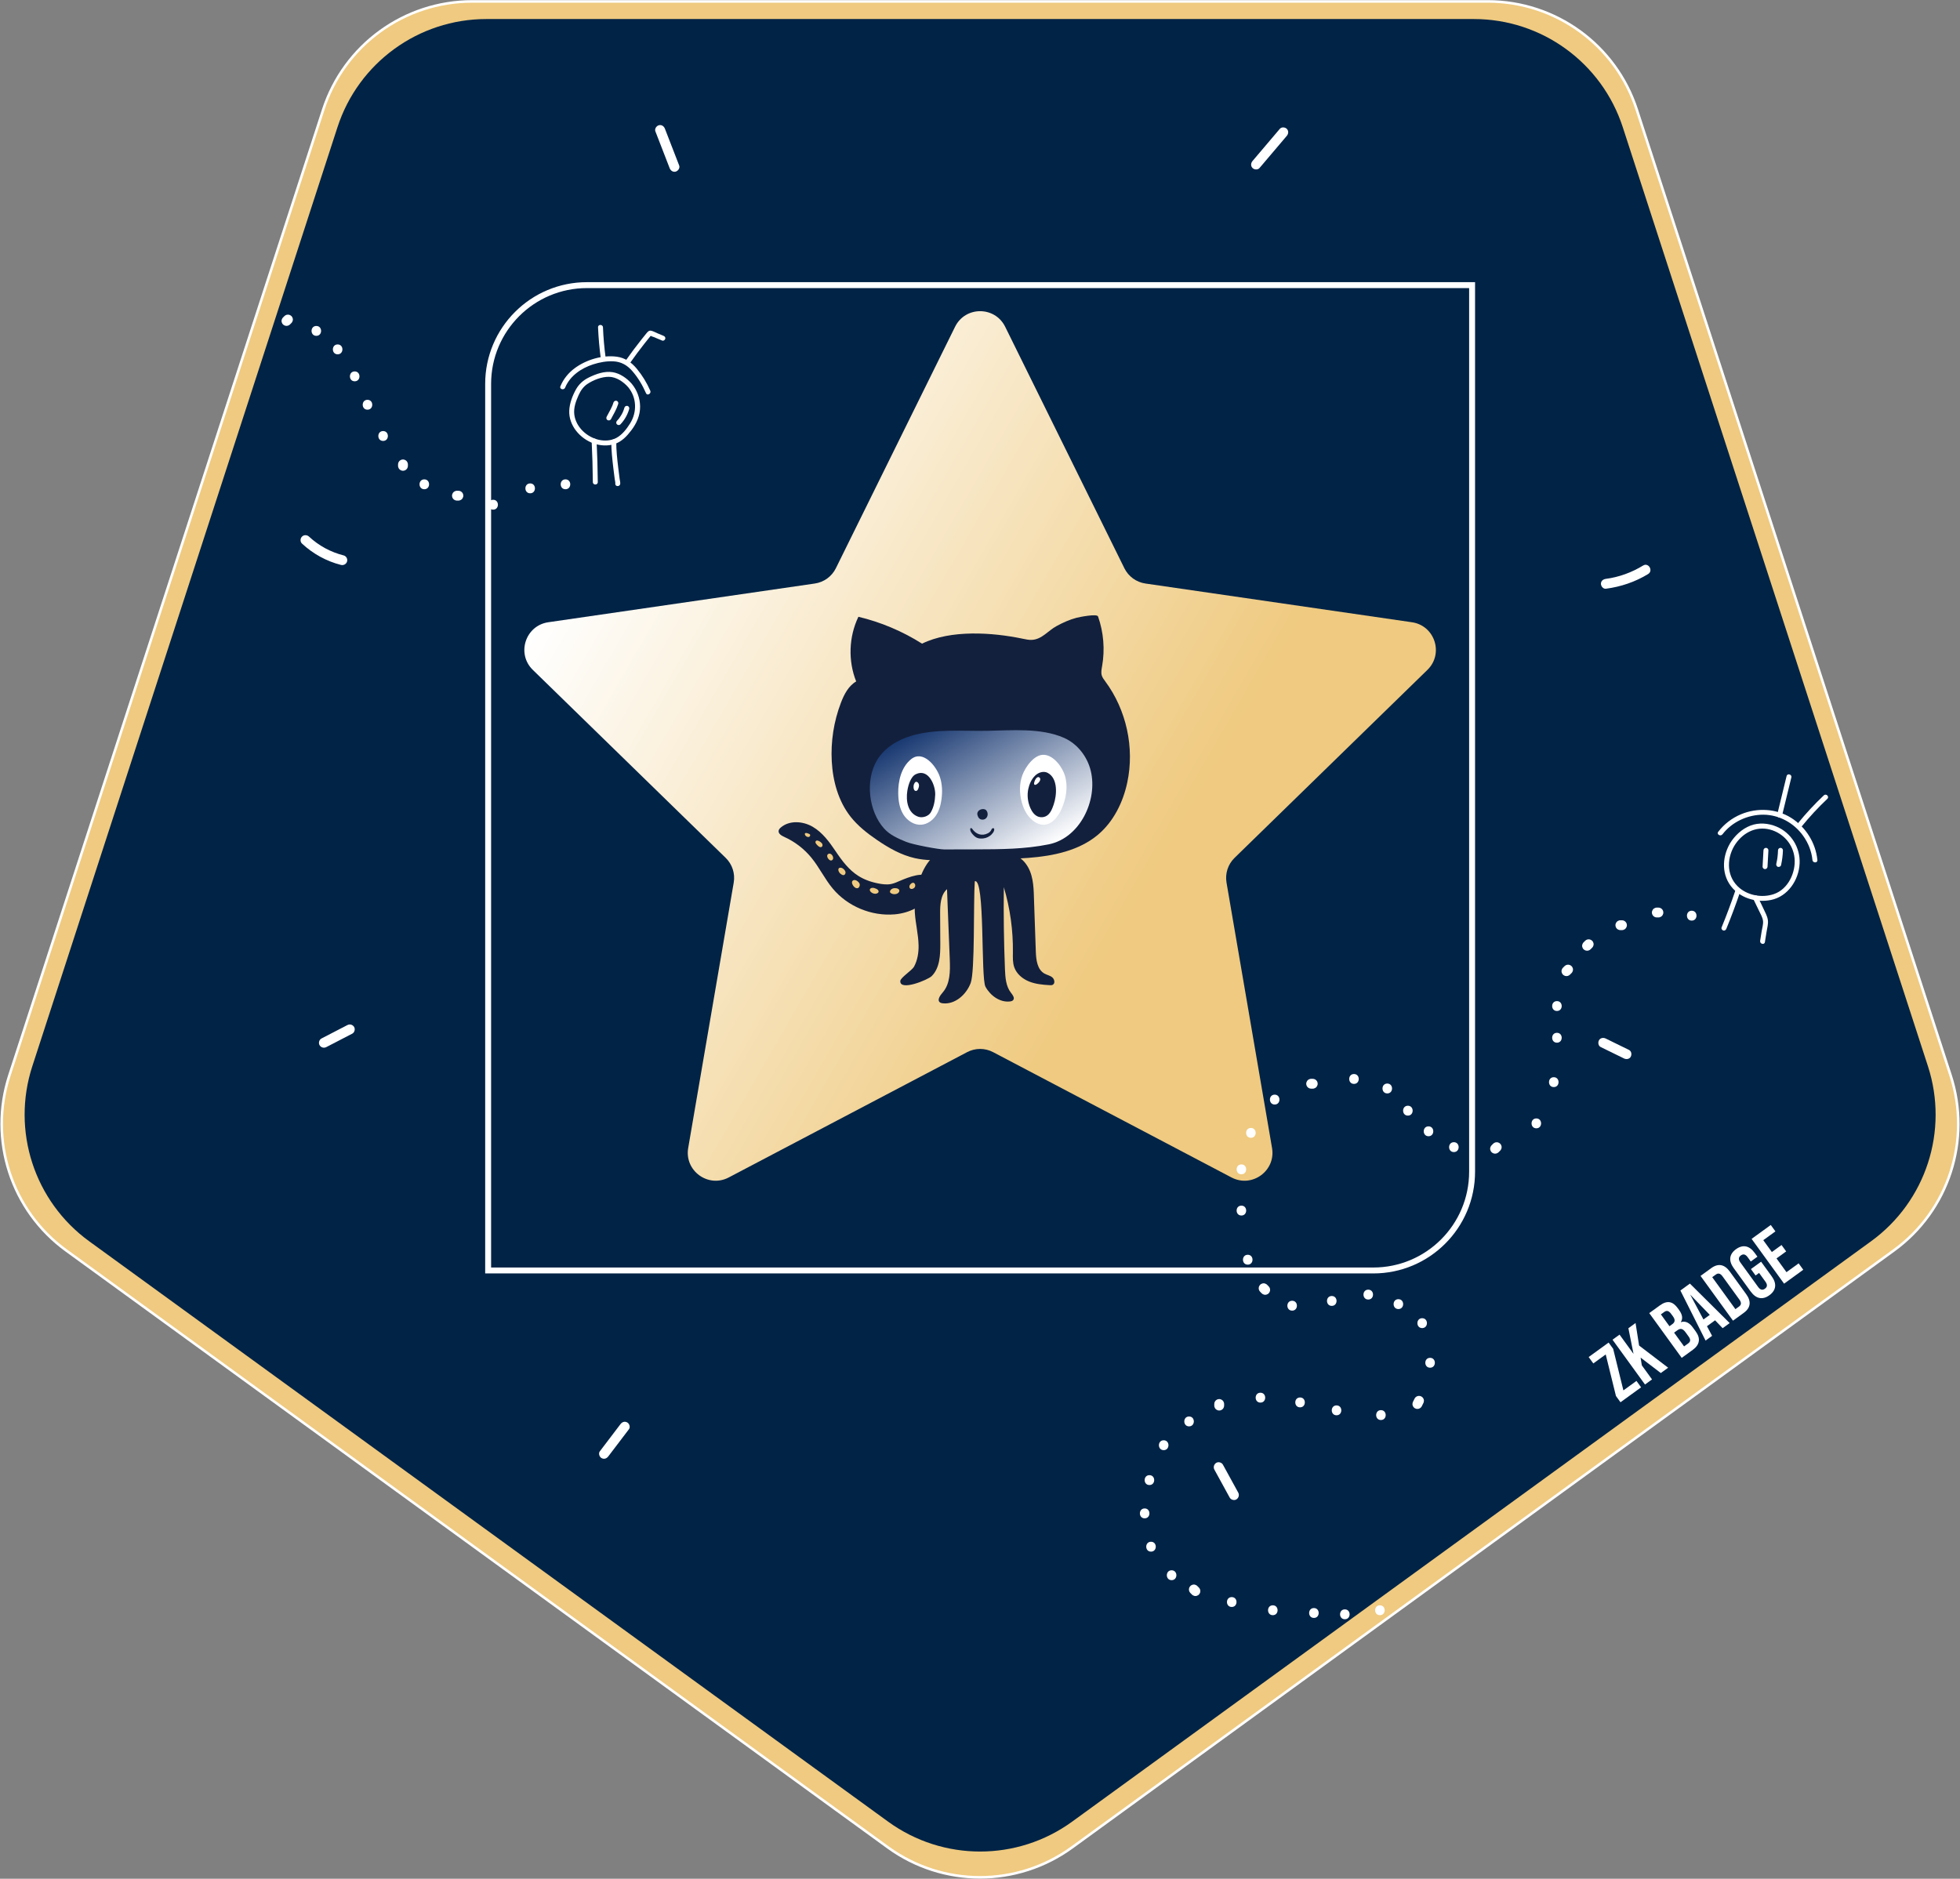 <?xml version="1.0" encoding="UTF-8"?>
<svg xmlns="http://www.w3.org/2000/svg" xmlns:xlink="http://www.w3.org/1999/xlink" viewBox="0 0 992 951">
  <rect x="0" y="0" width="992" height="951" fill="#808080" stroke="none"/>
  <defs>
    <style>
      .cls-1 {
        fill: url(#linear-gradient);
      }

      .cls-2, .cls-3 {
        fill: #002346;
      }

      .cls-4 {
        fill: #fff;
      }

      .cls-5, .cls-6 {
        fill: #efca80;
      }

      .cls-7 {
        fill: #13203d;
      }

      .cls-6 {
        stroke-width: 1.3px;
      }

      .cls-6, .cls-3 {
        stroke: #fff;
        stroke-miterlimit: 10;
      }

      .cls-8 {
        fill: url(#linear-gradient-2);
      }

      .cls-3 {
        stroke-width: 3px;
      }
    </style>
    <linearGradient id="linear-gradient" x1="283.66" y1="293.56" x2="681.13" y2="523.04" gradientUnits="userSpaceOnUse">
      <stop offset="0" stop-color="#fff"/>
      <stop offset=".73" stop-color="#efca80"/>
    </linearGradient>
    <linearGradient id="linear-gradient-2" x1="475.82" y1="362.82" x2="518.12" y2="436.09" gradientUnits="userSpaceOnUse">
      <stop offset="0" stop-color="#193972"/>
      <stop offset="1" stop-color="#fff"/>
    </linearGradient>
  </defs>
  <g id="Background">
    <path class="cls-6" d="M542.56,935.15l415.91-302.18c27.77-20.17,39.38-55.93,28.78-88.57L828.39,55.46C817.79,22.82,787.37,.72,753.05,.72H238.95c-34.32,0-64.74,22.1-75.34,54.74L4.74,544.4c-10.61,32.64,1.01,68.4,28.78,88.57l415.91,302.18c27.77,20.17,65.36,20.17,93.13,0Z"/>
    <path class="cls-2" d="M542.63,922.1l404.37-293.79c27.77-20.17,39.38-55.93,28.78-88.57L821.32,64.38c-10.61-32.64-41.02-54.74-75.34-54.74H246.15c-34.32,0-64.74,22.1-75.34,54.74L16.35,539.74c-10.61,32.64,1.01,68.4,28.78,88.57l404.37,293.79c27.77,20.17,65.36,20.17,93.13,0Z"/>
  </g>
  <g id="Frame">
    <g id="Frame_1" data-name="Frame 1">
      <path id="NFT_Frame_2" data-name="NFT Frame 2" class="cls-3" d="M745.06,593.1c0,27.61-22.39,50-50,50H247.06V194.33c0-27.61,22.39-50,50-50h448v448.77Z"/>
      <path class="cls-4" d="M307.89,737.18c3.48-4.58,6.97-9.17,10.45-13.75,.79-1.05,.2-2.84-.9-3.42-1.32-.7-2.57-.22-3.42,.9-3.48,4.58-6.97,9.17-10.45,13.75-.79,1.05-.2,2.84,.9,3.42,1.32,.7,2.57,.22,3.42-.9h0Z"/>
      <path class="cls-4" d="M614.63,743.92c2.58,4.71,5.17,9.42,7.75,14.14,.63,1.15,2.31,1.61,3.42,.9s1.57-2.19,.9-3.42c-2.58-4.71-5.17-9.42-7.75-14.14-.63-1.15-2.31-1.61-3.42-.9s-1.57,2.19-.9,3.42h0Z"/>
      <path class="cls-4" d="M810.17,530.01c3.93,1.92,7.85,3.85,11.78,5.77,1.17,.57,2.76,.36,3.42-.9,.59-1.13,.36-2.81-.9-3.42-3.93-1.92-7.85-3.85-11.78-5.77-1.17-.57-2.76-.36-3.42,.9-.59,1.13-.36,2.81,.9,3.42h0Z"/>
      <path class="cls-4" d="M165.19,530.01c4.37-2.26,8.74-4.53,13.11-6.79,1.16-.6,1.6-2.33,.9-3.42-.76-1.19-2.18-1.54-3.42-.9-4.37,2.26-8.74,4.53-13.11,6.79-1.16,.6-1.6,2.33-.9,3.42,.76,1.19,2.18,1.54,3.42,.9h0Z"/>
      <path class="cls-4" d="M173.91,281.14c-6.55-1.66-12.58-4.91-17.52-9.52-.99-.92-2.56-.98-3.54,0s-.99,2.61,0,3.54c5.56,5.18,12.36,8.93,19.73,10.8,1.31,.33,2.71-.43,3.08-1.75s-.43-2.74-1.75-3.08h0Z"/>
      <path class="cls-4" d="M343.75,83.78c-2.41-6.21-4.81-12.42-7.22-18.63-.49-1.26-1.68-2.13-3.08-1.75-1.2,.33-2.24,1.81-1.75,3.08,2.41,6.21,4.81,12.42,7.22,18.63,.49,1.26,1.68,2.13,3.08,1.75,1.2-.33,2.24-1.81,1.75-3.08h0Z"/>
      <path class="cls-4" d="M812.77,298.01c7.58-.99,14.84-3.44,21.37-7.43,2.74-1.67,.23-6-2.52-4.32-5.73,3.5-12.18,5.88-18.85,6.75-1.34,.17-2.5,1.02-2.5,2.5,0,1.22,1.15,2.68,2.5,2.5h0Z"/>
      <path class="cls-4" d="M637.47,85.04c4.6-5.43,9.21-10.85,13.81-16.28,.87-1.03,1.01-2.53,0-3.54-.9-.9-2.66-1.03-3.54,0-4.6,5.43-9.21,10.85-13.81,16.28-.87,1.03-1.01,2.53,0,3.54,.9,.9,2.66,1.03,3.54,0h0Z"/>
    </g>
  </g>
  <g id="Text">
    <g id="ZK_BADGE_text" data-name="ZK BADGE text">
      <path class="cls-4" d="M817.87,706.64l-5.18-21.04-6.28,4.56-2.35-3.24,10.1-7.33,2.3,3.17,5.18,21.04,6.61-4.79,2.35,3.24-10.43,7.56-2.3-3.17Z"/>
      <path class="cls-4" d="M830.35,687.21l.61,3.91,5.17,7.12-3.56,2.58-16.44-22.67,3.56-2.58,7.07,9.75-2.6-12.99,3.63-2.63,1.79,11.4,14.71,11.22-3.72,2.7-10.21-7.81Z"/>
      <path class="cls-4" d="M834.7,664.69l5.38-3.9c3.69-2.68,6.52-2.11,9.06,1.38l.66,.91c1.69,2.33,2.04,4.3,.92,6.1l.05,.06c2.38-.74,4.35,.41,6.08,2.8l1.41,1.94c2.54,3.5,2.05,6.71-1.51,9.3l-5.6,4.06-16.44-22.67Zm11.65,5.63c1.33-.96,1.71-2.13,.4-3.95l-.92-1.26c-1.17-1.62-2.24-1.93-3.5-1.02l-1.72,1.24,4.34,5.99,1.39-1.01Zm8.04,9.73c1.2-.87,1.45-1.89,.22-3.57l-1.43-1.98c-1.53-2.1-2.68-2.26-4.29-1.08l-1.59,1.15,5.05,6.96,2.04-1.48Z"/>
      <path class="cls-4" d="M868.04,668.33l-4.11,2.98,2.6,4.88-3.3,2.39-12.75-25.34,4.82-3.5,20.13,19.99-3.56,2.58-3.83-3.99Zm-2.68-2.75l-9.91-10.26,6.7,12.58,3.21-2.33Z"/>
      <path class="cls-4" d="M860.68,645.85l5.44-3.95c3.56-2.58,6.74-1.88,9.37,1.75l8.31,11.46c2.63,3.63,2.31,6.87-1.25,9.45l-5.44,3.95-16.44-22.67Zm19.46,15.53c1.13-.82,1.39-1.9,.22-3.52l-8.55-11.79c-1.17-1.62-2.28-1.71-3.41-.89l-1.81,1.31,11.74,16.19,1.81-1.31Z"/>
      <path class="cls-4" d="M886.09,653.8l-8.64-11.92c-2.63-3.63-2.32-7.01,1.18-9.55,3.5-2.54,6.81-1.78,9.44,1.85l1.41,1.94-3.37,2.44-1.57-2.17c-1.17-1.62-2.33-1.72-3.46-.9-1.13,.82-1.4,1.95-.23,3.57l8.99,12.4c1.17,1.62,2.31,1.68,3.44,.86,1.13-.82,1.42-1.92,.25-3.54l-3.22-4.44-1.78,1.29-2.35-3.24,5.15-3.73,5.38,7.42c2.63,3.63,2.32,7.01-1.18,9.55-3.5,2.54-6.81,1.78-9.44-1.85Z"/>
      <path class="cls-4" d="M886.52,627.11l9.71-7.04,2.35,3.24-6.15,4.46,4.35,5.99,4.89-3.55,2.35,3.24-4.89,3.55,5.05,6.96,6.15-4.46,2.35,3.24-9.71,7.04-16.44-22.67Z"/>
    </g>
  </g>
  <g id="Art">
    <path class="cls-1" d="M508.74,165.4l60.33,122.23c2.06,4.17,6.04,7.07,10.65,7.74l134.89,19.6c11.6,1.69,16.23,15.94,7.84,24.12l-97.61,95.15c-3.33,3.25-4.85,7.93-4.07,12.52l23.04,134.35c1.98,11.55-10.14,20.36-20.52,14.91l-120.65-63.43c-4.12-2.17-9.04-2.17-13.16,0l-120.65,63.43c-10.37,5.45-22.5-3.36-20.52-14.91l23.04-134.35c.79-4.59-.73-9.27-4.07-12.52l-97.61-95.15c-8.39-8.18-3.76-22.43,7.84-24.12l134.89-19.6c4.61-.67,8.59-3.56,10.65-7.74l60.33-122.23c5.19-10.51,20.17-10.51,25.36,0Z"/>
    <g>
      <g>
        <path class="cls-7" d="M434.3,443.28c-4.5-2.88-7.78-7.03-11.36-12.37-3.19-4.75-6.68-9.53-11.62-12.41s-11.71-3.36-16.08,.32c-.54,.45-1.06,1.01-1.16,1.71-.22,1.5,1.48,2.49,2.86,3.11,5.28,2.38,10,5.99,13.68,10.47,4.02,4.9,6.76,10.76,10.81,15.63,7.55,9.08,19.69,14.13,31.45,13.09,7.4-.66,15.21-4.25,18.01-11.13,.91-2.25,1.19-4.96-.11-7.01-2.63-4.18-11.6-.36-14.99,1.05-1.52,.63-3.01,1.36-4.62,1.71-2.29,.49-4.66,.15-6.95-.31-3.99-.81-7.18-2.1-9.92-3.85Z"/>
        <path class="cls-5" d="M409.65,423.53c.42-.26,.56-.93,.19-1.25-.12-.1-.27-.16-.42-.22-.25-.09-.5-.19-.75-.28-.64-.24-1.59-.24-1.26,.74,.27,.78,1.46,1.49,2.24,1.01Z"/>
        <path class="cls-5" d="M413.98,428.13c.26,.23,.53,.46,.85,.59s.7,.16,1-.01c.44-.25,.57-.88,.4-1.36s-.57-.85-.98-1.16c-.54-.41-1.92-1.22-2.43-.32-.44,.77,.67,1.81,1.17,2.25Z"/>
        <path class="cls-5" d="M420.59,435.58c.5,.01,.94-.41,1.06-.89,.31-1.27-1.2-3.3-2.55-2.34-1.22,.87,.3,3.21,1.49,3.24Z"/>
        <path class="cls-5" d="M424.88,441.76c.28,.36,.65,.66,1.04,.9,.3,.19,.65,.35,1,.33,.68-.05,1.12-.83,1.02-1.5-.15-1.06-1.58-2.4-2.7-2.27-1.4,.16-.98,1.77-.36,2.55Z"/>
        <path class="cls-5" d="M432.39,448.99c.51,.46,1.25,.82,1.87,.53,.44-.2,.7-.68,.82-1.15,.07-.29,.11-.61,.02-.9-.32-1.04-1.98-2.38-3.13-1.92-1.56,.62-.41,2.7,.42,3.43Z"/>
        <path class="cls-5" d="M441.2,449.46c-.91,.21-1.35,1.03-.57,1.9,.76,.85,2.17,1.33,3.26,.87,1.36-.58,.78-1.82-.31-2.29-.58-.25-1.18-.51-1.81-.53-.2,0-.39,.01-.56,.05Z"/>
        <path class="cls-5" d="M450.61,450.75c-.13,.24-.23,.51-.17,.78,.07,.31,.35,.52,.62,.68,.79,.44,1.76,.54,2.62,.28,.44-.13,.86-.36,1.14-.72,1.72-2.15-3-3.16-4.22-1.02Z"/>
        <path class="cls-5" d="M461.66,447.09l-.14-.14c-.47,.36-.94,.77-1.16,1.32s-.09,1.29,.42,1.58c.26,.15,.57,.16,.86,.11,.64-.11,1.24-.54,1.48-1.14s.08-1.37-.42-1.78c-.31-.25-.82-.34-1.07-.03"/>
      </g>
      <path class="cls-7" d="M464.91,478.62c-.09-5.61-1.55-11.11-1.9-16.71-.44-7.11,.95-14.33,4-20.76,1.68-3.53,3.97-6.94,7.35-8.89,2.86-1.64,6.23-2.09,9.5-2.51,7.52-.96,15.34-1.9,22.55,.44,5.95,1.94,10.69,3.01,13.97,8.88,2.89,5.2,2.79,11.56,2.99,17.33,.29,8.42,.58,16.84,.88,25.27,.14,4.17,.71,9.08,4.35,11.13,1.3,.73,2.86,.99,4.01,1.95s1.5,3.11,.15,3.76c-.46,.22-1,.2-1.51,.17-3.55-.2-7.15-.54-10.44-1.87-3.29-1.34-6.27-3.81-7.46-7.16-.84-2.37-.73-4.96-.7-7.47,.15-11.18-1.4-22.39-4.59-33.1-.17,13.85,.02,27.7,.57,41.53,.17,4.18,.47,8.65,3.06,11.94,.86,1.09,1.98,2.57,1.12,3.65-.38,.48-1.04,.65-1.66,.72-5.08,.59-9.93-2.96-12.38-7.45-2.44-4.49-.14-55.1-5.41-53.39-.75,10.96,.14,45.65-2.08,51.51s-7.88,10.95-14.11,10.27c-.53-.06-1.08-.17-1.49-.5-1.52-1.24,.17-3.53,1.46-5.02,3.81-4.37,3.78-10.79,3.56-16.58-.47-11.9-.94-23.79-1.4-35.69-3.29,2.97-3.5,7.97-3.48,12.39,.03,5.03,.05,10.05,.08,15.08,.03,5.86-.2,12.39-4.34,16.54-1.91,1.91-16.25,7.82-15.9,2.47,.11-1.74,5.88-5.28,6.97-7.29,1.74-3.2,2.34-7.02,2.28-10.63Z"/>
      <path class="cls-7" d="M555.74,312.04c2.82,8.01,3.54,16.74,2.07,25.1-.28,1.59-.63,3.24-.17,4.78,.34,1.1,1.06,2.04,1.75,2.97,10.72,14.44,14.89,33.56,11.16,51.15-2.14,10.06-6.93,19.8-14.78,26.44-9.64,8.14-22.73,10.82-35.32,11.77-6.13,.46-12.27,.59-18.42,.72-7.3,.15-14.59,.3-21.89,.45-5.73,.12-11.52,.23-17.11-1.03-6.96-1.57-13.27-5.19-19.16-9.21-4.92-3.36-9.68-7.09-13.37-11.77-6.18-7.85-8.96-17.95-9.52-27.92-.57-10.1,1.02-20.32,4.63-29.77,1.61-4.21,3.82-8.52,7.72-10.78-4.16-10.44-3.74-22.61,1.13-32.74,11.39,2.73,22.32,7.35,32.21,13.61,14.51-7.13,35.54-5.72,50.95-2.5,1.53,.32,3.07,.67,4.63,.59,5.08-.26,8.22-4.65,12.38-6.92,3.26-1.79,6.68-3.34,10.29-4.28,1.18-.31,10.3-2.17,10.83-.66Z"/>
      <path class="cls-8" d="M499.21,369.93c-12.45,.21-25.45-1.09-37.58,2.39-7.13,2.04-13.96,6.13-17.76,12.5-6.05,10.12-4.28,25.8,3.59,34.57,2.94,3.28,7.14,5.11,11.22,6.77,3.44,1.4,16.34,3.81,19.22,3.81,5.3-.01,10.61-.03,15.91-.04,12.4-.03,24.89-.07,37.03-2.55,15.74-3.21,24.81-22.21,21.23-37.15-1.74-7.25-6.77-13.77-13.6-16.76-11.73-5.15-26.81-3.74-39.25-3.53Z"/>
      <path class="cls-4" d="M517.5,392.23c-1.64,4.4-1.59,9.33-.36,13.86,1.08,3.98,3.2,7.87,6.7,10.05,1.2,.75,2.56,1.28,3.98,1.35,4.39,.2,7.7-3.95,9.46-7.97,2.31-5.26,3.36-11.27,1.74-16.78-1.28-4.33-5.53-10.29-10.54-10.66s-9.51,6.22-10.98,10.15Z"/>
      <path class="cls-4" d="M454.62,401.68c.06,3.68,.64,7.46,2.58,10.59s5.45,5.47,9.11,5.2c2.95-.22,5.62-2.1,7.3-4.53s2.5-5.38,2.9-8.31c.52-3.78,.39-7.7-.8-11.32-1.88-5.69-8.64-13.91-14.66-8.95-4.99,4.1-6.54,11.16-6.44,17.33Z"/>
      <path class="cls-7" d="M531.93,410.51c.58-1.05,1-2.22,1.36-3.26,1.62-4.73,2.3-13.23-3.06-16.05-2.02-1.06-4.62-.23-6.27,1.35-1.87,1.79-2.99,4.34-3.52,6.81-.69,3.2-.27,6.61,1.03,9.62,.85,1.96,2.23,3.9,4.28,4.5,1.2,.35,2.44,.24,3.57-.29,1.15-.54,1.97-1.54,2.61-2.68Z"/>
      <path class="cls-7" d="M459.23,400.23c-.82,5.25,.24,11.35,5.51,13.19,2.16,.76,5.24-.23,6.38-2.25,1.54-2.71,2.09-5.79,2.21-8.89,.18-4.74-3.42-13.5-9.82-10.38-1.42,.69-2.31,2.14-2.94,3.59-.59,1.37-1.07,3.01-1.33,4.74Z"/>
      <path class="cls-7" d="M494.86,411.01c-.24,.47-.31,1.04-.12,1.67,.17,.57,.41,1.14,.84,1.56,.88,.87,2.44,.86,3.37,.05s1.18-2.27,.66-3.39c-.35-.75-.75-1.18-1.58-1.31-1.27-.2-2.63,.38-3.16,1.42Z"/>
      <path class="cls-7" d="M491.91,421.86c.7,.87,1.48,1.73,2.5,2.19,1.01,.46,2.17,.47,3.28,.35,1.57-.18,3.07-.91,4.19-2.05,.55-.56,1.02-1.17,1.24-1.93,.16-.56,.18-1.29-.6-1.2-.25,.03-.46,.21-.59,.42s-.23,.44-.34,.67c-.34,.65-.93,1.13-1.58,1.47-3.13,1.62-6.11,.5-8.01-2.31-.15-.22-.43-.4-.67-.29-.23,.1-.3,.39-.29,.64,.03,.79,.41,1.45,.88,2.04Z"/>
      <path class="cls-4" d="M523.37,396.52c-.02,.2-.01,.41,.11,.57,.25,.33,.78,.18,1.13-.04,.55-.35,1.02-.8,1.4-1.32,.25-.34,.46-.74,.49-1.16s-.15-.88-.53-1.08c-1.42-.74-2.51,2.01-2.6,3.03Z"/>
      <path class="cls-4" d="M463.63,400.37c.54-.03,.89-.57,1.1-1.07,.25-.59,.44-1.23,.39-1.88s-.39-1.29-.97-1.58c-.95-.48-1.6,.96-1.73,1.7-.15,.83-.1,2.91,1.22,2.82Z"/>
    </g>
  </g>
  <g id="Drawing">
    <g id="Z3_Dr3_Citizen" data-name="Z3 Dr3 Citizen">
      <path class="cls-4" d="M665,818.98c3.22,0,3.22-5,0-5s-3.22,5,0,5h0Z"/>
      <path class="cls-4" d="M680.65,819.65c3.22,0,3.22-5,0-5s-3.22,5,0,5h0Z"/>
      <path class="cls-4" d="M698.4,817.59c3.22,0,3.22-5,0-5s-3.22,5,0,5h0Z"/>
      <path class="cls-4" d="M644.2,817.59c3.22,0,3.22-5,0-5s-3.22,5,0,5h0Z"/>
      <path class="cls-4" d="M623.41,813.43c3.22,0,3.22-5,0-5s-3.22,5,0,5h0Z"/>
      <path class="cls-4" d="M606.79,803.62l-.8-.8c-.23-.24-.49-.42-.8-.52-.3-.16-.62-.23-.96-.22-.34-.01-.67,.06-.96,.22-.31,.1-.58,.27-.8,.52l-.39,.51c-.23,.39-.34,.81-.34,1.26l.09,.66c.12,.42,.33,.79,.64,1.1l.8,.8c.23,.24,.49,.42,.8,.52,.3,.16,.62,.23,.96,.22,.34,.01,.67-.06,.96-.22,.31-.1,.58-.27,.8-.52l.39-.51c.23-.39,.34-.81,.34-1.26l-.09-.66c-.12-.42-.33-.79-.64-1.1h0Z"/>
      <path class="cls-4" d="M592.98,799.86c3.22,0,3.22-5,0-5s-3.22,5,0,5h0Z"/>
      <path class="cls-4" d="M582.55,785.42c3.22,0,3.22-5,0-5s-3.22,5,0,5h0Z"/>
      <path class="cls-4" d="M579.34,768.56c3.22,0,3.22-5,0-5s-3.22,5,0,5h0Z"/>
      <path class="cls-4" d="M581.75,751.71c3.22,0,3.22-5,0-5s-3.22,5,0,5h0Z"/>
      <path class="cls-4" d="M588.97,734.05c3.22,0,3.22-5,0-5s-3.22,5,0,5h0Z"/>
      <path class="cls-4" d="M601.81,722.01c3.22,0,3.22-5,0-5s-3.22,5,0,5h0Z"/>
      <path class="cls-4" d="M619.56,711.49v-.8c.01-.34-.06-.67-.22-.96-.1-.31-.27-.58-.52-.8-.23-.24-.49-.42-.8-.52-.3-.16-.62-.23-.96-.22l-.66,.09c-.42,.12-.79,.33-1.1,.64l-.39,.51c-.23,.39-.34,.81-.34,1.26v.8c-.01,.34,.06,.67,.22,.96,.1,.31,.27,.58,.52,.8,.23,.24,.49,.42,.8,.52,.3,.16,.62,.23,.96,.22l.66-.09c.42-.12,.79-.33,1.1-.64l.39-.51c.23-.39,.34-.81,.34-1.26h0Z"/>
      <path class="cls-4" d="M637.93,709.98c3.22,0,3.22-5,0-5s-3.22,5,0,5h0Z"/>
      <path class="cls-4" d="M657.99,712.38c3.22,0,3.22-5,0-5s-3.22,5,0,5h0Z"/>
      <path class="cls-4" d="M676.45,716.4c3.22,0,3.22-5,0-5s-3.22,5,0,5h0Z"/>
      <path class="cls-4" d="M698.92,718.8c3.22,0,3.22-5,0-5s-3.22,5,0,5h0Z"/>
      <path class="cls-4" d="M719.54,711.95l.8-1.61c.18-.29,.28-.6,.3-.93,.07-.33,.06-.66-.04-1-.08-.33-.23-.61-.45-.85-.18-.27-.41-.49-.7-.64l-.6-.25c-.44-.12-.89-.12-1.33,0l-.6,.25c-.38,.22-.67,.52-.9,.9l-.8,1.61c-.18,.29-.28,.6-.3,.93-.07,.33-.06,.66,.04,1,.08,.33,.23,.61,.45,.85,.18,.27,.41,.49,.7,.64l.6,.25c.44,.12,.89,.12,1.33,0l.6-.25c.38-.22,.67-.52,.9-.9h0Z"/>
      <path class="cls-4" d="M723.8,692.32c3.22,0,3.22-5,0-5s-3.22,5,0,5h0Z"/>
      <path class="cls-4" d="M719.79,672.26c3.22,0,3.22-5,0-5s-3.22,5,0,5h0Z"/>
      <path class="cls-4" d="M707.75,662.63c3.22,0,3.22-5,0-5s-3.22,5,0,5h0Z"/>
      <path class="cls-4" d="M692.5,657.81c3.22,0,3.22-5,0-5s-3.22,5,0,5h0Z"/>
      <path class="cls-4" d="M674.04,661.02c3.22,0,3.22-5,0-5s-3.22,5,0,5h0Z"/>
      <path class="cls-4" d="M653.98,663.43c3.22,0,3.22-5,0-5s-3.22,5,0,5h0Z"/>
      <path class="cls-4" d="M642.1,651.14l-.8-.8c-.23-.24-.49-.42-.8-.52-.3-.16-.62-.23-.96-.22-.34-.01-.67,.06-.96,.22-.31,.1-.58,.27-.8,.52l-.39,.51c-.23,.39-.34,.81-.34,1.26l.09,.66c.12,.42,.33,.79,.64,1.1l.8,.8c.23,.24,.49,.42,.8,.52,.3,.16,.62,.23,.96,.22,.34,.01,.67-.06,.96-.22,.31-.1,.58-.27,.8-.52l.39-.51c.23-.39,.34-.81,.34-1.26l-.09-.66c-.12-.42-.33-.79-.64-1.1h0Z"/>
      <path class="cls-4" d="M631.51,640.15c3.22,0,3.22-5,0-5s-3.22,5,0,5h0Z"/>
      <path class="cls-4" d="M628.3,615.28c3.22,0,3.22-5,0-5s-3.22,5,0,5h0Z"/>
      <path class="cls-4" d="M628.3,594.41c3.22,0,3.22-5,0-5s-3.22,5,0,5h0Z"/>
      <path class="cls-4" d="M633.11,575.95c3.22,0,3.22-5,0-5s-3.22,5,0,5h0Z"/>
      <path class="cls-4" d="M645.15,559.1c3.22,0,3.22-5,0-5s-3.22,5,0,5h0Z"/>
      <path class="cls-4" d="M663.61,551.07h.8c.34,.01,.67-.06,.96-.22,.31-.1,.58-.27,.8-.52,.24-.23,.42-.49,.52-.8,.16-.3,.23-.62,.22-.96l-.09-.66c-.12-.42-.33-.79-.64-1.1l-.51-.39c-.39-.23-.81-.34-1.26-.34h-.8c-.34-.01-.67,.06-.96,.22-.31,.1-.58,.27-.8,.52-.24,.23-.42,.49-.52,.8-.16,.3-.23,.62-.22,.96l.09,.66c.12,.42,.33,.79,.64,1.1l.51,.39c.39,.23,.81,.34,1.26,.34h0Z"/>
      <path class="cls-4" d="M685.28,548.66c3.22,0,3.22-5,0-5s-3.22,5,0,5h0Z"/>
      <path class="cls-4" d="M702.13,553.48c3.22,0,3.22-5,0-5s-3.22,5,0,5h0Z"/>
      <path class="cls-4" d="M712.56,564.71c3.22,0,3.22-5,0-5s-3.22,5,0,5h0Z"/>
      <path class="cls-4" d="M723,575.15c3.22,0,3.22-5,0-5s-3.22,5,0,5h0Z"/>
      <path class="cls-4" d="M735.84,583.17c3.22,0,3.22-5,0-5s-3.22,5,0,5h0Z"/>
      <path class="cls-4" d="M758.47,583.24l.8-.8c.24-.23,.42-.49,.52-.8,.16-.3,.23-.62,.22-.96,.01-.34-.06-.67-.22-.96-.1-.31-.27-.58-.52-.8l-.51-.39c-.39-.23-.81-.34-1.26-.34l-.66,.09c-.42,.12-.79,.33-1.1,.64l-.8,.8c-.24,.23-.42,.49-.52,.8-.16,.3-.23,.62-.22,.96-.01,.34,.06,.67,.22,.96,.1,.31,.27,.58,.52,.8l.51,.39c.39,.23,.81,.34,1.26,.34l.66-.09c.42-.12,.79-.33,1.1-.64h0Z"/>
      <path class="cls-4" d="M777.57,571.14c3.22,0,3.22-5,0-5s-3.22,5,0,5h0Z"/>
      <path class="cls-4" d="M786.4,550.27c3.22,0,3.22-5,0-5s-3.22,5,0,5h0Z"/>
      <path class="cls-4" d="M788,527.8c3.22,0,3.22-5,0-5s-3.22,5,0,5h0Z"/>
      <path class="cls-4" d="M788,511.75c3.22,0,3.22-5,0-5s-3.22,5,0,5h0Z"/>
      <path class="cls-4" d="M794.59,493.36l.8-.8c.24-.23,.42-.49,.52-.8,.16-.3,.23-.62,.22-.96,.01-.34-.06-.67-.22-.96-.1-.31-.27-.58-.52-.8l-.51-.39c-.39-.23-.81-.34-1.26-.34l-.66,.09c-.42,.12-.79,.33-1.1,.64l-.8,.8c-.24,.23-.42,.49-.52,.8-.16,.3-.23,.62-.22,.96-.01,.34,.06,.67,.22,.96,.1,.31,.27,.58,.52,.8l.51,.39c.39,.23,.81,.34,1.26,.34l.66-.09c.42-.12,.79-.33,1.1-.64h0Z"/>
      <path class="cls-4" d="M805.02,480.52l.8-.8c.24-.23,.42-.49,.52-.8,.16-.3,.23-.62,.22-.96,.01-.34-.06-.67-.22-.96-.1-.31-.27-.58-.52-.8l-.51-.39c-.39-.23-.81-.34-1.26-.34l-.66,.09c-.42,.12-.79,.33-1.1,.64l-.8,.8c-.24,.23-.42,.49-.52,.8-.16,.3-.23,.62-.22,.96-.01,.34,.06,.67,.22,.96,.1,.31,.27,.58,.52,.8l.51,.39c.39,.23,.81,.34,1.26,.34l.66-.09c.42-.12,.79-.33,1.1-.64h0Z"/>
      <path class="cls-4" d="M820.11,470.82h.8c.34,.01,.67-.06,.96-.22,.31-.1,.58-.27,.8-.52,.24-.23,.42-.49,.52-.8,.16-.3,.23-.62,.22-.96l-.09-.66c-.12-.42-.33-.79-.64-1.1l-.51-.39c-.39-.23-.81-.34-1.26-.34h-.8c-.34-.01-.67,.06-.96,.22-.31,.1-.58,.27-.8,.52-.24,.23-.42,.49-.52,.8-.16,.3-.23,.62-.22,.96l.09,.66c.12,.42,.33,.79,.64,1.1l.51,.39c.39,.23,.81,.34,1.26,.34h0Z"/>
      <path class="cls-4" d="M838.56,464.4h.8c.34,.01,.67-.06,.96-.22,.31-.1,.58-.27,.8-.52,.24-.23,.42-.49,.52-.8,.16-.3,.23-.62,.22-.96l-.09-.66c-.12-.42-.33-.79-.64-1.1l-.51-.39c-.39-.23-.81-.34-1.26-.34h-.8c-.34-.01-.67,.06-.96,.22-.31,.1-.58,.27-.8,.52-.24,.23-.42,.49-.52,.8-.16,.3-.23,.62-.22,.96l.09,.66c.12,.42,.33,.79,.64,1.1l.51,.39c.39,.23,.81,.34,1.26,.34h0Z"/>
      <path class="cls-4" d="M856.22,466c3.22,0,3.22-5,0-5s-3.22,5,0,5h0Z"/>
      <path class="cls-4" d="M875.56,426.98c-4.15,7.18-4.33,16.35,1.44,22.7,4.79,5.27,12.43,7.26,19.3,5.88,8.58-1.73,14.16-10.12,14.53-18.54,.35-8.02-4.28-15.5-11.7-18.61-4.16-1.75-8.93-2.14-13.19-.5s-7.95,5.04-10.38,9.06c-.83,1.38,1.33,2.64,2.16,1.26,3.85-6.38,10.69-10.28,18.16-8.3,6.71,1.78,11.75,7.54,12.39,14.49,.67,7.23-3.24,15.7-10.48,18.16-5.72,1.95-12.6,.84-17.29-3.02-6.52-5.37-6.84-14.32-2.78-21.33,.81-1.4-1.35-2.66-2.16-1.26Z"/>
      <path class="cls-4" d="M899.89,430.42c-.03,1.18-.12,2.37-.27,3.54,0,.07-.02,.14-.03,.21,.01-.08,.01-.07,0,.01-.02,.16-.05,.32-.07,.48-.04,.28-.09,.55-.14,.82-.1,.59-.22,1.19-.36,1.78-.14,.64,.19,1.38,.87,1.54,.63,.14,1.38-.19,1.54-.87,.55-2.46,.87-4.98,.95-7.51,.02-.65-.59-1.28-1.25-1.25s-1.23,.55-1.25,1.25h0Z"/>
      <path class="cls-4" d="M892.53,430.42c-.15,2.76-.3,5.51-.45,8.27-.04,.65,.6,1.28,1.25,1.25,.71-.03,1.21-.55,1.25-1.25,.15-2.76,.3-5.51,.45-8.27,.04-.65-.6-1.28-1.25-1.25-.71,.03-1.21,.55-1.25,1.25h0Z"/>
      <path class="cls-4" d="M871.78,422.33c4.84-6.32,12.81-9.98,20.72-9.94s15.44,4.17,20.07,10.63c2.6,3.63,4.32,7.86,4.75,12.32,.16,1.59,2.66,1.6,2.5,0-.86-8.74-5.91-16.73-13.34-21.39s-17.1-5.21-25.29-1.79c-4.59,1.92-8.55,4.95-11.57,8.9-.98,1.28,1.19,2.52,2.16,1.26h0Z"/>
      <path class="cls-4" d="M878.3,450.8c-2.13,6.3-4.45,12.51-6.97,18.67-.26,.63,.28,1.37,.87,1.54,.71,.2,1.28-.25,1.54-.87,2.52-6.16,4.84-12.37,6.97-18.67,.52-1.53-1.9-2.18-2.41-.66h0Z"/>
      <path class="cls-4" d="M887.42,455.13c.96,1.9,1.89,3.81,2.78,5.74,.76,1.64,1.93,3.5,2.11,5.33,.17,1.66-.41,3.51-.68,5.15s-.52,3.24-.78,4.86,2.16,2.25,2.41,.66c.28-1.72,.55-3.43,.83-5.15,.31-1.9,.9-3.97,.68-5.89-.24-2.03-1.39-4-2.23-5.83-.95-2.06-1.94-4.1-2.96-6.13-.72-1.44-2.88-.17-2.16,1.26h0Z"/>
      <path class="cls-4" d="M911.66,418.6c4.08-5.03,8.49-9.79,13.2-14.24,1.17-1.11-.6-2.87-1.77-1.77-4.71,4.45-9.12,9.2-13.2,14.24-.42,.52-.51,1.26,0,1.77,.44,.44,1.34,.53,1.77,0h0Z"/>
      <path class="cls-4" d="M901.9,412.98c1.58-6.49,3.16-12.97,4.74-19.46,.38-1.56-2.03-2.23-2.41-.66-1.58,6.49-3.16,12.97-4.74,19.46-.38,1.56,2.03,2.23,2.41,.66h0Z"/>
    </g>
    <g id="Z1_Dr2_Citizen" data-name="Z1 Dr2 Citizen">
      <path class="cls-4" d="M146.77,164.23l.72-.72c.24-.23,.42-.49,.52-.8,.16-.3,.23-.62,.22-.96,.01-.34-.06-.67-.22-.96-.1-.31-.27-.58-.52-.8l-.51-.39c-.39-.23-.81-.34-1.26-.34l-.66,.09c-.42,.12-.79,.33-1.1,.64l-.72,.72c-.24,.23-.42,.49-.52,.8-.16,.3-.23,.62-.22,.96-.01,.34,.06,.67,.22,.96,.1,.31,.27,.58,.52,.8l.51,.39c.39,.23,.81,.34,1.26,.34l.66-.09c.42-.12,.79-.33,1.1-.64h0Z"/>
      <path class="cls-4" d="M160.1,170c3.22,0,3.22-5,0-5s-3.22,5,0,5h0Z"/>
      <path class="cls-4" d="M170.89,179.35c3.22,0,3.22-5,0-5s-3.22,5,0,5h0Z"/>
      <path class="cls-4" d="M179.52,193.01c3.22,0,3.22-5,0-5s-3.22,5,0,5h0Z"/>
      <path class="cls-4" d="M185.99,207.38c3.22,0,3.22-5,0-5s-3.22,5,0,5h0Z"/>
      <path class="cls-4" d="M193.9,223.2c3.22,0,3.22-5,0-5s-3.22,5,0,5h0Z"/>
      <path class="cls-4" d="M201.46,235.08v.72c-.01,.34,.06,.67,.22,.96,.1,.31,.27,.58,.52,.8,.23,.24,.49,.42,.8,.52,.3,.16,.62,.23,.96,.22l.66-.09c.42-.12,.79-.33,1.1-.64l.39-.51c.23-.39,.34-.81,.34-1.26v-.72c.01-.34-.06-.67-.22-.96-.1-.31-.27-.58-.52-.8-.23-.24-.49-.42-.8-.52-.3-.16-.62-.23-.96-.22l-.66,.09c-.42,.12-.79,.33-1.1,.64l-.39,.51c-.23,.39-.34,.81-.34,1.26h0Z"/>
      <path class="cls-4" d="M214.75,247.65c3.22,0,3.22-5,0-5s-3.22,5,0,5h0Z"/>
      <path class="cls-4" d="M231.28,253.4h.72c.34,.01,.67-.06,.96-.22,.31-.1,.58-.27,.8-.52,.24-.23,.42-.49,.52-.8,.16-.3,.23-.62,.22-.96l-.09-.66c-.12-.42-.33-.79-.64-1.1l-.51-.39c-.39-.23-.81-.34-1.26-.34h-.72c-.34-.01-.67,.06-.96,.22-.31,.1-.58,.27-.8,.52-.24,.23-.42,.49-.52,.8-.16,.3-.23,.62-.22,.96l.09,.66c.12,.42,.33,.79,.64,1.1l.51,.39c.39,.23,.81,.34,1.26,.34h0Z"/>
      <path class="cls-4" d="M249.59,257.98c3.22,0,3.22-5,0-5s-3.22,5,0,5h0Z"/>
      <path class="cls-4" d="M268.33,249.7c3.22,0,3.22-5,0-5s-3.22,5,0,5h0Z"/>
      <path class="cls-4" d="M286.2,247.65c3.22,0,3.22-5,0-5s-3.22,5,0,5h0Z"/>
      <path class="cls-4" d="M319.76,194.28c-2.43-2.79-5.95-5.29-9.67-5.88-4.18-.66-8.43,.88-12.13,2.71-2.74,1.35-4.97,3.34-6.46,6.02-1.78,3.2-3.23,7.03-3.39,10.7-.33,7.56,5.52,14.26,12.39,16.65,3.31,1.15,7.08,1.39,10.45,.31,3.72-1.2,6.31-3.98,8.61-7.01,2.67-3.53,4.46-7.55,4.41-12.04-.04-4.2-1.54-8.22-4.21-11.45-1.03-1.24-2.79,.54-1.77,1.77,4.31,5.22,4.47,12.56,.96,18.21-1.74,2.8-4.05,5.84-7.01,7.41-2.68,1.42-5.91,1.61-8.84,.95-6.07-1.36-11.62-6.41-12.43-12.78-.43-3.38,.79-6.76,2.16-9.8,1.02-2.27,2.36-4.28,4.46-5.68,3.06-2.03,7.2-3.66,10.9-3.63s7.37,2.52,9.8,5.31c1.06,1.22,2.82-.56,1.77-1.77Z"/>
      <path class="cls-4" d="M310.48,203.75c-.1,.32-.2,.63-.31,.94-.06,.15-.11,.31-.17,.46-.02,.04-.19,.47-.11,.27-.25,.59-.53,1.17-.82,1.74-.65,1.28-1.36,2.53-2.03,3.79-.31,.58-.16,1.39,.45,1.71,.58,.31,1.38,.17,1.71-.45,1.36-2.54,2.86-5.03,3.71-7.8,.19-.63-.23-1.39-.87-1.54s-1.33,.2-1.54,.87h0Z"/>
      <path class="cls-4" d="M316.04,206.32c-.18,.65-.4,1.28-.65,1.9-.08,.19,.07-.15-.02,.04-.04,.09-.08,.19-.12,.28-.07,.15-.14,.29-.21,.44-.15,.31-.31,.62-.48,.92-.33,.58-.7,1.15-1.09,1.69-.05,.07-.1,.13-.15,.2-.04,.06-.11,.14-.03,.04-.1,.13-.2,.25-.31,.38-.23,.28-.48,.55-.73,.82-.45,.48-.51,1.3,0,1.77s1.29,.51,1.77,0c2.08-2.2,3.61-4.88,4.43-7.79,.18-.63-.22-1.39-.87-1.54s-1.35,.2-1.54,.87h0Z"/>
      <path class="cls-4" d="M286.03,196.21c2.46-5.99,8.23-9.87,14.22-11.79,3.25-1.04,6.73-1.68,10.15-1.52,3.95,.18,6.99,1.91,9.56,4.85,2.92,3.34,5.23,7.22,7,11.28,.64,1.47,2.8,.2,2.16-1.26-1.76-4.03-4.06-7.79-6.87-11.17-2.66-3.2-5.86-5.47-10.06-6.04-7.18-.98-15.49,1.5-21.27,5.79-3.24,2.4-5.76,5.46-7.29,9.2-.61,1.49,1.81,2.13,2.41,.66h0Z"/>
      <path class="cls-4" d="M318.82,183.81c2.36-3.35,4.8-6.65,7.34-9.87,.63-.79,1.26-1.58,1.89-2.36,.32-.39,.64-.78,.96-1.17,.13-.16,.33-.34,.43-.52l.16-.18c-.44,.11-.51,.2-.23,.27,.22,.27,1.1,.46,1.41,.59,.47,.2,.94,.39,1.41,.59,.99,.41,1.98,.83,2.97,1.24,.63,.26,1.37-.28,1.54-.87,.21-.72-.25-1.28-.87-1.54-1.04-.44-2.09-.87-3.13-1.31s-2.12-1.07-3.2-1.28-1.74,.61-2.36,1.37c-.75,.91-1.49,1.83-2.22,2.75-2.86,3.59-5.61,7.27-8.26,11.03-.93,1.32,1.24,2.57,2.16,1.26h0Z"/>
      <path class="cls-4" d="M306.54,181.19c-.7-5.14-1.15-10.31-1.36-15.5-.07-1.6-2.57-1.61-2.5,0,.23,5.41,.72,10.8,1.45,16.16,.09,.67,.95,1.03,1.54,.87,.72-.2,.96-.87,.87-1.54h0Z"/>
      <path class="cls-4" d="M299.45,223.18c.34,6.95,.54,13.9,.6,20.86,.01,1.61,2.51,1.61,2.5,0-.06-6.96-.26-13.91-.6-20.86-.08-1.6-2.58-1.61-2.5,0h0Z"/>
      <path class="cls-4" d="M309.4,223.63c-.01,4.42,.5,8.84,1.01,13.22,.22,1.85,.46,3.7,.7,5.55,.1,.77,.36,1.66,.31,2.45-.1,1.61,2.4,1.6,2.5,0,.05-.78-.21-1.67-.31-2.45-.24-1.85-.48-3.7-.7-5.55-.52-4.38-1.02-8.81-1.01-13.22,0-1.61-2.5-1.61-2.5,0h0Z"/>
    </g>
  </g>
</svg>